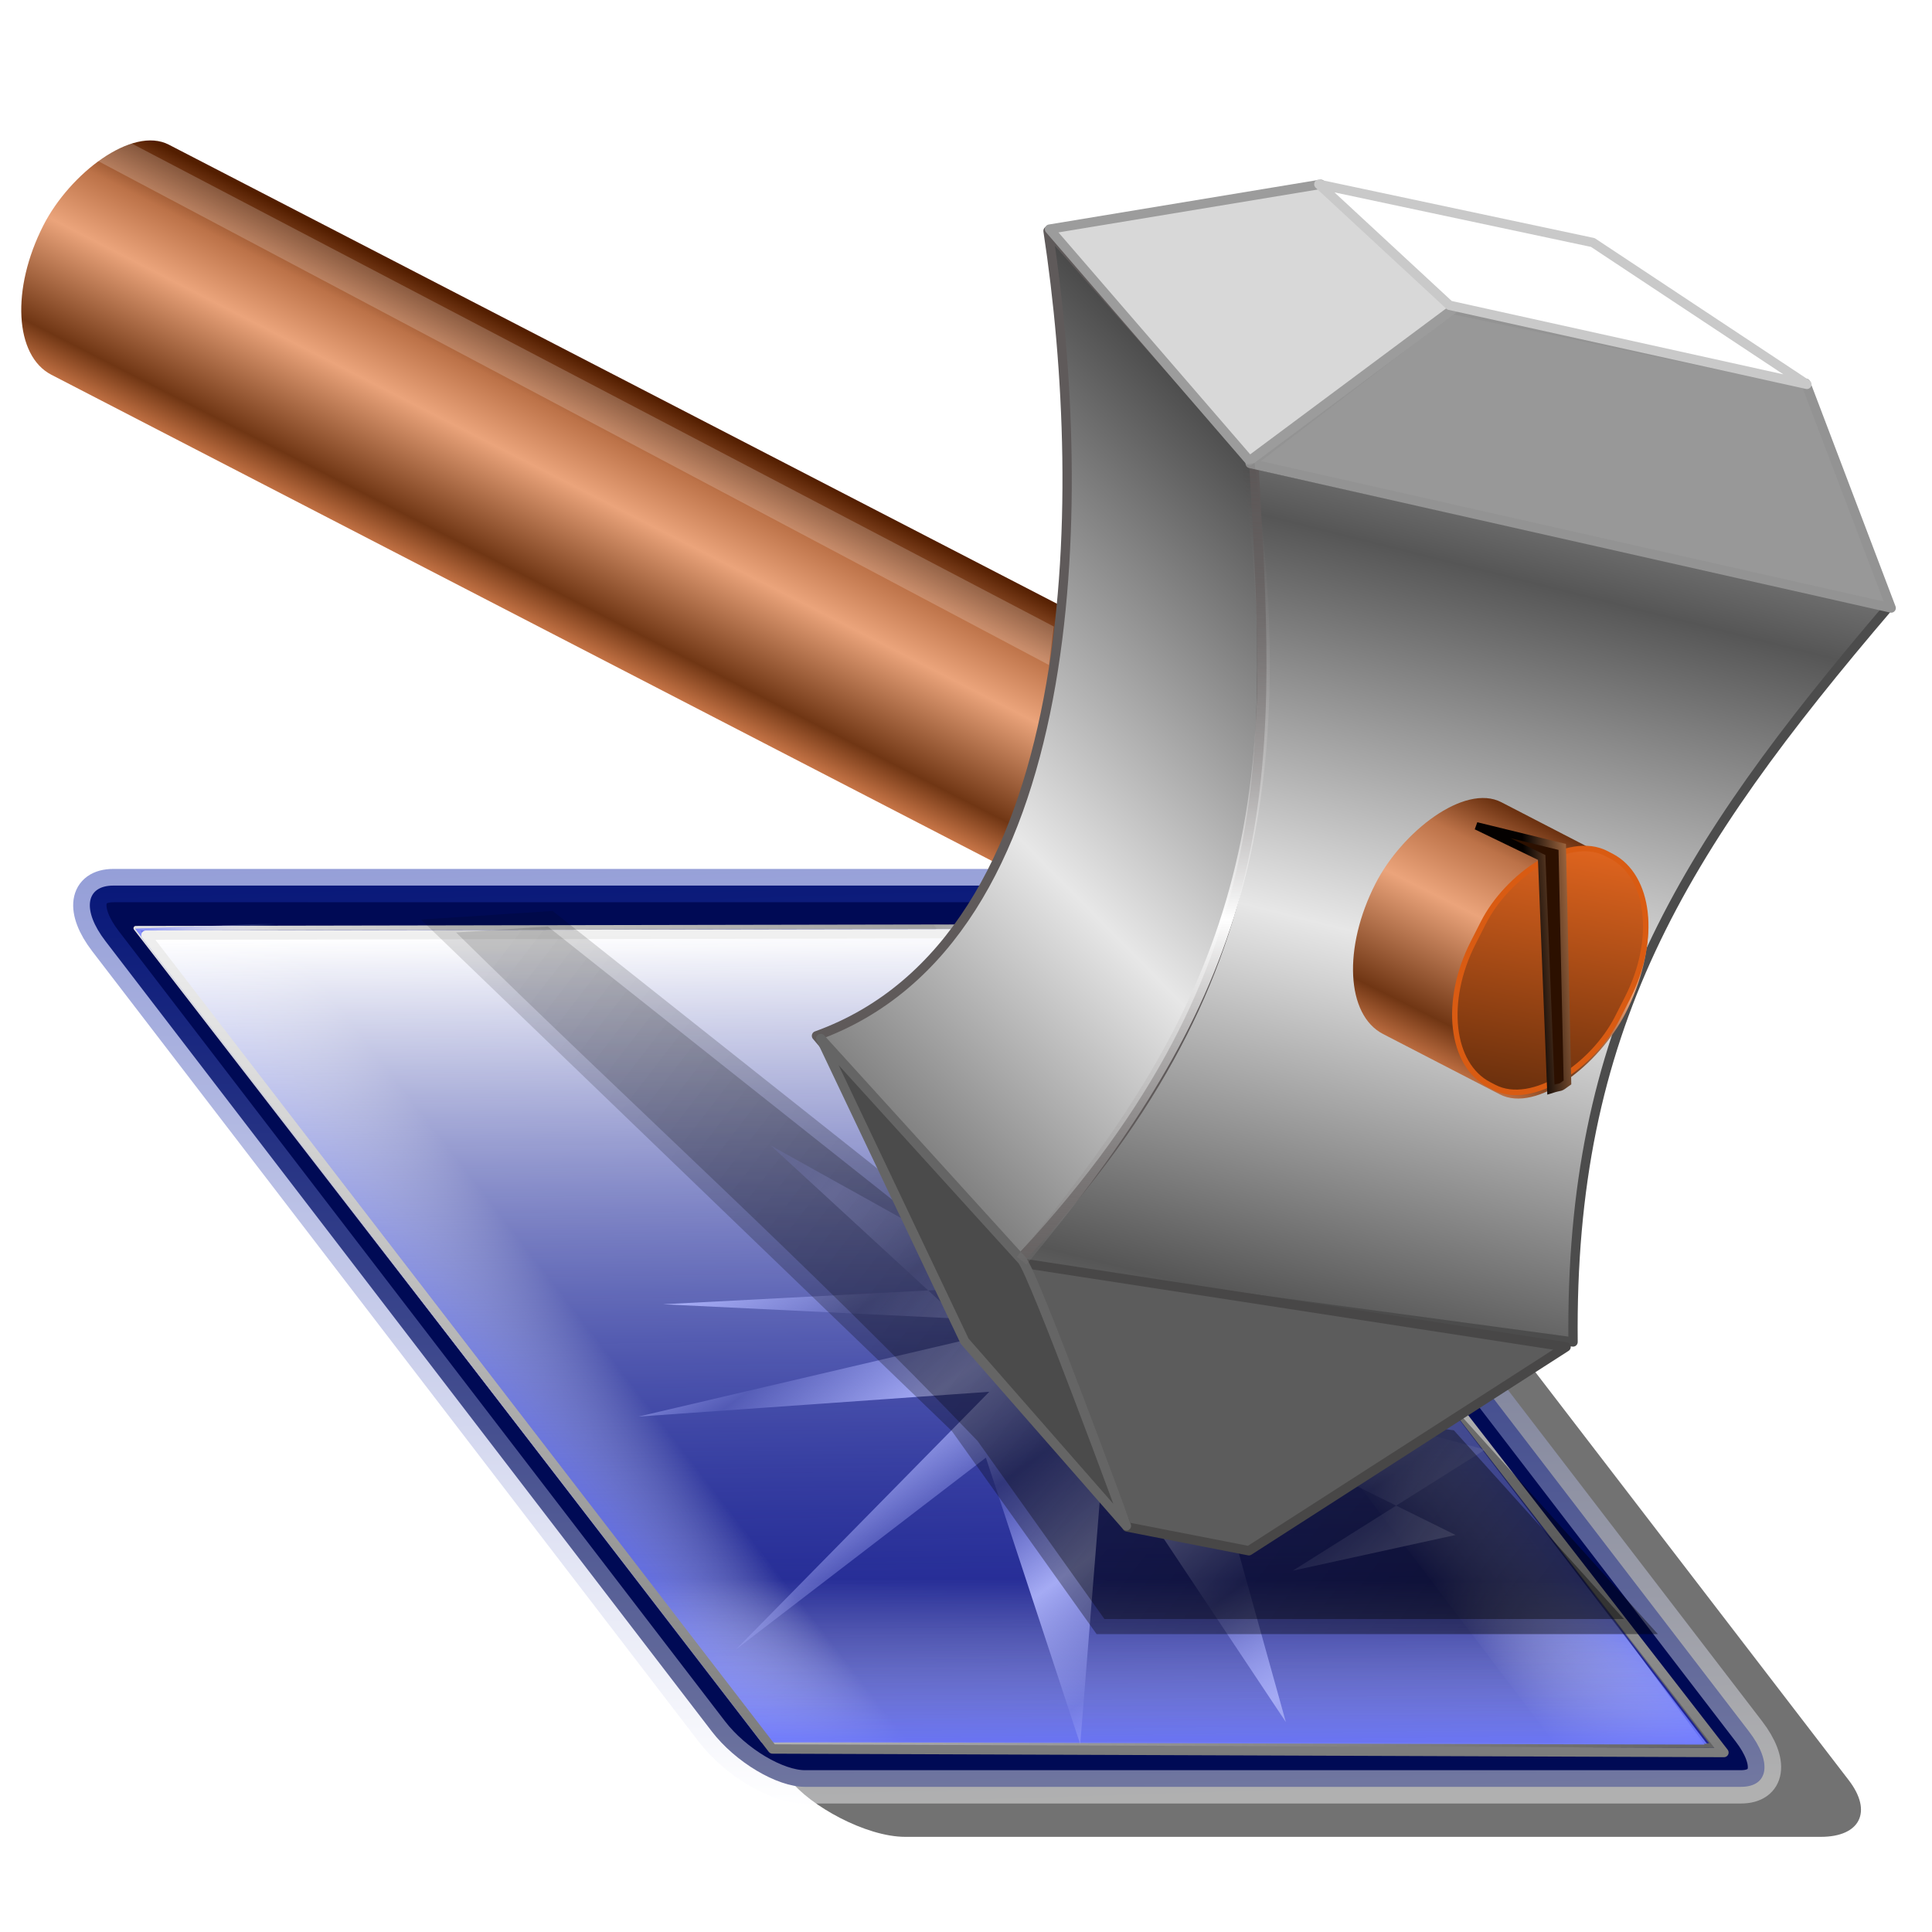 <?xml version="1.0" encoding="UTF-8" standalone="no"?>
<!-- Created with Inkscape (http://www.inkscape.org/) -->

<svg
   xmlns:dc="http://purl.org/dc/elements/1.1/"
   xmlns:cc="http://creativecommons.org/ns#"
   xmlns:rdf="http://www.w3.org/1999/02/22-rdf-syntax-ns#"
   xmlns:svg="http://www.w3.org/2000/svg"
   xmlns="http://www.w3.org/2000/svg"
   xmlns:xlink="http://www.w3.org/1999/xlink"
   xmlns:sodipodi="http://sodipodi.sourceforge.net/DTD/sodipodi-0.dtd"
   xmlns:inkscape="http://www.inkscape.org/namespaces/inkscape"
   width="255"
   height="255"
   viewBox="0 0 71.967 71.967"
   version="1.1"
   id="svg8"
   inkscape:version="0.92.5 (2060ec1f9f, 2020-04-08)"
   sodipodi:docname="wmtweaks.svg">
  <defs
     id="defs2">
    <linearGradient
       inkscape:collect="always"
       id="linearGradient959">
      <stop
         style="stop-color:#040100;stop-opacity:1"
         offset="0"
         id="stop954" />
      <stop
         style="stop-color:#d78b56;stop-opacity:1"
         offset="1"
         id="stop956" />
    </linearGradient>
    <linearGradient
       inkscape:collect="always"
       id="linearGradient953">
      <stop
         style="stop-color:#000000;stop-opacity:0.402"
         offset="0"
         id="stop949" />
      <stop
         style="stop-color:#000000;stop-opacity:0.125"
         offset="1"
         id="stop951" />
    </linearGradient>
    <linearGradient
       inkscape:collect="always"
       id="linearGradient939">
      <stop
         style="stop-color:#a5abf4;stop-opacity:1"
         offset="0"
         id="stop935" />
      <stop
         style="stop-color:#a8afff;stop-opacity:0.152"
         offset="1"
         id="stop937" />
    </linearGradient>
    <linearGradient
       id="linearGradient1712">
      <stop
         id="stop1708"
         offset="0"
         style="stop-color:#626eff;stop-opacity:1" />
      <stop
         id="stop1710"
         offset="1"
         style="stop-color:#ffffff;stop-opacity:0" />
    </linearGradient>
    <linearGradient
       inkscape:collect="always"
       id="linearGradient934">
      <stop
         stop-opacity="1"
         stop-color="#531e00"
         id="stop922" />
      <stop
         stop-opacity="1"
         stop-color="#ca703d"
         offset="0.215"
         id="stop926"
         style="stop-color:#bc7248;stop-opacity:1" />
      <stop
         stop-opacity="1"
         stop-color="#ffbe99"
         id="stop928"
         offset="0.447"
         style="stop-color:#eba47b;stop-opacity:1" />
      <stop
         stop-opacity="1"
         stop-color="#9e4d1f"
         offset="0.842"
         id="stop930"
         style="stop-color:#703614;stop-opacity:1" />
      <stop
         stop-opacity="1"
         stop-color="#c77547"
         offset="1"
         id="stop932" />
    </linearGradient>
    <linearGradient
       inkscape:collect="always"
       id="linearGradient916">
      <stop
         id="stop912"
         stop-color="#ffffff"
         stop-opacity="1" />
      <stop
         offset="1"
         id="stop914"
         stop-color="#ffffff"
         stop-opacity="0"
         style="stop-color:#393535;stop-opacity:0" />
    </linearGradient>
    <linearGradient
       inkscape:collect="always"
       id="linearGradient958">
      <stop
         id="stop4578"
         stop-color="#ec6a20"
         stop-opacity="1" />
      <stop
         offset="1"
         id="stop4588"
         stop-color="#a33c00"
         stop-opacity="1"
         style="stop-color:#6b300d;stop-opacity:1" />
    </linearGradient>
    <linearGradient
       id="linearGradient964"
       inkscape:collect="always">
      <stop
         id="stop976"
         stop-color="#565656"
         stop-opacity="1" />
      <stop
         id="stop978"
         offset="1"
         stop-color="#e7e7e7"
         stop-opacity="1" />
    </linearGradient>
    <linearGradient
       inkscape:collect="always"
       id="linearGradient964-3">
      <stop
         id="stop960"
         stop-color="#7a7a7a"
         stop-opacity="1"
         style="stop-color:#4b4b4b;stop-opacity:1" />
      <stop
         offset="1"
         id="stop962"
         stop-color="#e7e7e7"
         stop-opacity="1" />
    </linearGradient>
    <linearGradient
       inkscape:collect="always"
       xlink:href="#linearGradient964-3"
       id="linearGradient966"
       x1="195.17"
       y1="193.47"
       x2="228.66"
       y2="226.71"
       gradientUnits="userSpaceOnUse"
       spreadMethod="reflect"
       gradientTransform="translate(-121.196,4.267)" />
    <linearGradient
       inkscape:collect="always"
       xlink:href="#linearGradient964"
       id="linearGradient974"
       x1="168.92"
       y1="197.8"
       x2="178.825"
       y2="237.353"
       gradientUnits="userSpaceOnUse"
       spreadMethod="reflect"
       gradientTransform="translate(-121.196,4.267)" />
    <linearGradient
       inkscape:collect="always"
       xlink:href="#linearGradient934"
       id="linearGradient4564"
       x1="114.92"
       y1="180.1"
       x2="114.8"
       y2="207.67"
       gradientUnits="userSpaceOnUse"
       gradientTransform="matrix(0.347,0,0,0.349,-170.575,138.922)" />
    <linearGradient
       inkscape:collect="always"
       xlink:href="#linearGradient934"
       id="linearGradient4574"
       x1="7.01"
       y1="175.54"
       x2="6.598"
       y2="205.37"
       gradientUnits="userSpaceOnUse"
       gradientTransform="matrix(0.347,0,0,0.349,-170.575,138.922)" />
    <linearGradient
       inkscape:collect="always"
       xlink:href="#linearGradient958"
       id="linearGradient4591"
       gradientUnits="userSpaceOnUse"
       x1="7.01"
       y1="175.54"
       x2="-2.198"
       y2="204.76"
       gradientTransform="matrix(0.339,0,0,0.341,-169.995,139.823)" />
    <linearGradient
       inkscape:collect="always"
       xlink:href="#linearGradient916"
       id="linearGradient918"
       x1="109.68"
       y1="127.64"
       x2="107.13"
       y2="79.59"
       gradientUnits="userSpaceOnUse"
       spreadMethod="reflect"
       gradientTransform="matrix(-0.392,0,0,0.394,88.701,208.99)" />
    <linearGradient
       id="linearGradient3415"
       inkscape:collect="always">
      <stop
         id="stop3417"
         offset="0"
         style="stop-color:#0e24a5;stop-opacity:0" />
      <stop
         id="stop3419"
         offset="1"
         style="stop-color:white;stop-opacity:1" />
    </linearGradient>
    <linearGradient
       id="linearGradient3401">
      <stop
         style="stop-color:#000daa;stop-opacity:1;"
         offset="0"
         id="stop3403" />
      <stop
         style="stop-color:#8f8bff;stop-opacity:0"
         offset="1"
         id="stop3405" />
    </linearGradient>
    <linearGradient
       inkscape:collect="always"
       id="linearGradient3260">
      <stop
         style="stop-color:#0e24a5;stop-opacity:1"
         offset="0"
         id="stop3262" />
      <stop
         style="stop-color:white;stop-opacity:1"
         offset="1"
         id="stop3264" />
    </linearGradient>
    <inkscape:perspective
       id="perspective93"
       inkscape:persp3d-origin="128 : 85.333333 : 1"
       inkscape:vp_z="256 : 128 : 1"
       inkscape:vp_y="0 : 1000 : 0"
       inkscape:vp_x="0 : 128 : 1"
       sodipodi:type="inkscape:persp3d" />
    <linearGradient
       id="linearGradient3332"
       inkscape:collect="always">
      <stop
         id="stop3334"
         offset="0"
         style="stop-color:#777;stop-opacity:1" />
      <stop
         id="stop3336"
         offset="1"
         style="stop-color:#f2f2f2;stop-opacity:1" />
    </linearGradient>
    <linearGradient
       id="linearGradient3294"
       inkscape:collect="always">
      <stop
         id="stop3296"
         offset="0"
         style="stop-color:#e8e8e8;stop-opacity:1" />
      <stop
         id="stop3298"
         offset="1"
         style="stop-color:#5c5c5c;stop-opacity:1" />
    </linearGradient>
    <linearGradient
       id="linearGradient3282">
      <stop
         id="stop3284"
         offset="0"
         style="stop-color:#8d8fb4;stop-opacity:1;" />
      <stop
         id="stop3286"
         offset="1"
         style="stop-color:white;stop-opacity:1;" />
    </linearGradient>
    <linearGradient
       id="linearGradient2913">
      <stop
         id="stop2915"
         offset="0"
         style="stop-color:#000daa;stop-opacity:1;" />
      <stop
         id="stop2917"
         offset="1"
         style="stop-color:#ffffff;stop-opacity:0;" />
    </linearGradient>
    <linearGradient
       y2="241.898"
       x2="433.928"
       y1="260.711"
       x1="429.099"
       spreadMethod="reflect"
       gradientUnits="userSpaceOnUse"
       id="linearGradient2921"
       xlink:href="#linearGradient2913"
       inkscape:collect="always" />
    <linearGradient
       y2="242.791"
       x2="556.782"
       y1="263.315"
       x1="526.462"
       spreadMethod="reflect"
       gradientUnits="userSpaceOnUse"
       id="linearGradient3075"
       xlink:href="#linearGradient2913"
       inkscape:collect="always" />
    <linearGradient
       y2="65.737"
       x2="629.444"
       y1="65.737"
       x1="388.019"
       gradientUnits="userSpaceOnUse"
       id="linearGradient3350"
       xlink:href="#linearGradient3282"
       inkscape:collect="always" />
    <linearGradient
       inkscape:collect="always"
       xlink:href="#linearGradient2813"
       id="linearGradient2865"
       x1="142.97"
       y1="202.215"
       x2="150.117"
       y2="42.245"
       gradientUnits="userSpaceOnUse" />
    <linearGradient
       inkscape:collect="always"
       xlink:href="#linearGradient2813"
       id="linearGradient2857"
       x1="121.576"
       y1="41.947"
       x2="113.72"
       y2="204.896"
       gradientUnits="userSpaceOnUse" />
    <linearGradient
       inkscape:collect="always"
       xlink:href="#linearGradient2813"
       id="linearGradient2849"
       x1="144.808"
       y1="77.37"
       x2="145.413"
       y2="165.719"
       gradientUnits="userSpaceOnUse"
       spreadMethod="reflect" />
    <linearGradient
       inkscape:collect="always"
       xlink:href="#linearGradient2813"
       id="linearGradient2835"
       x1="123.62"
       y1="165.719"
       x2="122.81"
       y2="53.922"
       gradientUnits="userSpaceOnUse" />
    <linearGradient
       inkscape:collect="always"
       xlink:href="#linearGradient2813"
       id="linearGradient2827"
       x1="177.021"
       y1="172.182"
       x2="177.701"
       y2="190.767"
       gradientUnits="userSpaceOnUse" />
    <linearGradient
       inkscape:collect="always"
       xlink:href="#linearGradient2813"
       id="linearGradient2819"
       x1="165.021"
       y1="190.767"
       x2="165.021"
       y2="172.182"
       gradientUnits="userSpaceOnUse" />
    <linearGradient
       inkscape:collect="always"
       id="linearGradient2813">
      <stop
         style="stop-color:white;stop-opacity:1"
         offset="0"
         id="stop2815" />
      <stop
         style="stop-color:black;stop-opacity:1"
         offset="1"
         id="stop2817" />
    </linearGradient>
    <inkscape:perspective
       id="perspective2503"
       inkscape:persp3d-origin="128 : 85.333333 : 1"
       inkscape:vp_z="256 : 128 : 1"
       inkscape:vp_y="0 : 1000 : 0"
       inkscape:vp_x="0 : 128 : 1"
       sodipodi:type="inkscape:persp3d" />
    <linearGradient
       id="linearGradient3578">
      <stop
         style="stop-color:#000000;stop-opacity:1;"
         offset="0"
         id="stop3580" />
      <stop
         style="stop-color:#fffcfc;stop-opacity:1;"
         offset="1"
         id="stop3582" />
    </linearGradient>
    <linearGradient
       gradientTransform="matrix(0.149,-0.02,0.158,0.181,-59.045,262.71)"
       y2="42.521"
       x2="529.917"
       y1="207.369"
       x1="513.529"
       spreadMethod="pad"
       gradientUnits="userSpaceOnUse"
       id="linearGradient3380"
       xlink:href="#linearGradient3415"
       inkscape:collect="always" />
    <linearGradient
       gradientTransform="matrix(0.149,-0.02,0.158,0.181,-59.045,262.71)"
       y2="31.486"
       x2="461.651"
       y1="208.916"
       x1="440.756"
       gradientUnits="userSpaceOnUse"
       id="linearGradient3382"
       xlink:href="#linearGradient3332"
       inkscape:collect="always" />
    <linearGradient
       y2="246.301"
       x2="613.277"
       y1="14.952"
       x1="370.433"
       gradientTransform="matrix(0.132,-0.018,0.139,0.16,-48.225,264.103)"
       gradientUnits="userSpaceOnUse"
       id="linearGradient3385"
       xlink:href="#linearGradient3294"
       inkscape:collect="always" />
    <linearGradient
       y2="122.993"
       x2="424.669"
       y1="118.995"
       x1="387.732"
       spreadMethod="pad"
       gradientTransform="matrix(0.149,-0.02,0.158,0.181,-59.453,262.467)"
       gradientUnits="userSpaceOnUse"
       id="linearGradient3399"
       xlink:href="#linearGradient1712"
       inkscape:collect="always" />
    <linearGradient
       y2="122.993"
       x2="424.669"
       y1="118.995"
       x1="387.732"
       spreadMethod="pad"
       gradientTransform="matrix(-0.181,-0.02,0.121,0.181,109.25,262.517)"
       gradientUnits="userSpaceOnUse"
       id="linearGradient3409"
       xlink:href="#linearGradient1712"
       inkscape:collect="always" />
    <linearGradient
       y2="122.993"
       x2="424.669"
       y1="118.995"
       x1="387.732"
       spreadMethod="pad"
       gradientTransform="matrix(-0.116,-0.181,-0.223,-0.02,116.391,363.198)"
       gradientUnits="userSpaceOnUse"
       id="linearGradient3413"
       xlink:href="#linearGradient1712"
       inkscape:collect="always" />
    <linearGradient
       gradientUnits="userSpaceOnUse"
       y2="212.892"
       x2="142.418"
       y1="55.467"
       x1="138.005"
       id="linearGradient3429"
       xlink:href="#linearGradient3260"
       inkscape:collect="always"
       gradientTransform="matrix(0.204,0,0.172,0.224,-12.482,244.105)" />
    <linearGradient
       id="linearGradient2760">
      <stop
         style="stop-color:black;stop-opacity:1;"
         offset="0"
         id="stop2762" />
      <stop
         style="stop-color:white;stop-opacity:1;"
         offset="1"
         id="stop2764" />
    </linearGradient>
    <linearGradient
       id="linearGradient2772">
      <stop
         id="stop2774"
         offset="0"
         style="stop-color:black;stop-opacity:0;" />
      <stop
         id="stop2776"
         offset="1"
         style="stop-color:white;stop-opacity:1;" />
    </linearGradient>
    <linearGradient
       id="linearGradient2845">
      <stop
         id="stop2847"
         offset="0"
         style="stop-color:black;stop-opacity:0" />
      <stop
         id="stop2849"
         offset="1"
         style="stop-color:black;stop-opacity:1" />
    </linearGradient>
    <inkscape:perspective
       sodipodi:type="inkscape:persp3d"
       inkscape:vp_x="0 : 128 : 1"
       inkscape:vp_y="0 : 1000 : 0"
       inkscape:vp_z="256 : 128 : 1"
       inkscape:persp3d-origin="128 : 85.333333 : 1"
       id="perspective3861" />
    <linearGradient
       y2="42.521"
       x2="529.917"
       y1="207.369"
       x1="513.529"
       spreadMethod="pad"
       gradientTransform="matrix(0.85,-0.096,0.096,0.85,-576.054,85.338)"
       gradientUnits="userSpaceOnUse"
       id="linearGradient4109"
       xlink:href="#linearGradient3415"
       inkscape:collect="always" />
    <linearGradient
       y2="31.486"
       x2="461.651"
       y1="208.916"
       x1="440.756"
       gradientTransform="matrix(0.85,-0.096,0.096,0.85,-576.054,85.338)"
       gradientUnits="userSpaceOnUse"
       id="linearGradient4111"
       xlink:href="#linearGradient3332"
       inkscape:collect="always" />
    <linearGradient
       y2="122.993"
       x2="424.669"
       y1="118.995"
       x1="387.732"
       spreadMethod="pad"
       gradientTransform="matrix(0.12,-0.85,-1.067,-0.096,-69.736,556.932)"
       gradientUnits="userSpaceOnUse"
       id="linearGradient4114"
       xlink:href="#linearGradient3401"
       inkscape:collect="always" />
    <linearGradient
       y2="122.993"
       x2="424.669"
       y1="118.995"
       x1="387.732"
       spreadMethod="pad"
       gradientTransform="matrix(-0.85,-0.096,-0.096,0.85,291.205,84.719)"
       gradientUnits="userSpaceOnUse"
       id="linearGradient4117"
       xlink:href="#linearGradient3401"
       inkscape:collect="always" />
    <linearGradient
       y2="122.993"
       x2="424.669"
       y1="118.995"
       x1="387.732"
       spreadMethod="pad"
       gradientTransform="matrix(0.85,-0.096,0.096,0.85,-576.054,85.338)"
       gradientUnits="userSpaceOnUse"
       id="linearGradient4120"
       xlink:href="#linearGradient3401"
       inkscape:collect="always" />
    <linearGradient
       y2="246.301"
       x2="613.277"
       y1="14.952"
       x1="370.433"
       gradientTransform="matrix(0.749,-0.084,0.084,0.749,-525.852,92.16)"
       gradientUnits="userSpaceOnUse"
       id="linearGradient4123"
       xlink:href="#linearGradient3294"
       inkscape:collect="always" />
    <filter
       inkscape:collect="always"
       style="color-interpolation-filters:sRGB"
       id="filter1730"
       x="-0.016"
       width="1.033"
       y="-0.03"
       height="1.061">
      <feGaussianBlur
         inkscape:collect="always"
         stdDeviation="0.548"
         id="feGaussianBlur1732" />
    </filter>
    <linearGradient
       inkscape:collect="always"
       xlink:href="#linearGradient939"
       id="linearGradient941"
       x1="21.385"
       y1="274.07"
       x2="27.121"
       y2="279.622"
       gradientUnits="userSpaceOnUse"
       spreadMethod="reflect" />
    <filter
       inkscape:collect="always"
       style="color-interpolation-filters:sRGB"
       id="filter973"
       x="-0.01"
       width="1.021"
       y="-0.017"
       height="1.035">
      <feGaussianBlur
         inkscape:collect="always"
         stdDeviation="0.183"
         id="feGaussianBlur975" />
    </filter>
    <filter
       inkscape:collect="always"
       style="color-interpolation-filters:sRGB"
       id="filter977"
       x="-0.01"
       width="1.02"
       y="-0.017"
       height="1.034">
      <feGaussianBlur
         inkscape:collect="always"
         stdDeviation="0.183"
         id="feGaussianBlur979" />
    </filter>
    <filter
       inkscape:collect="always"
       style="color-interpolation-filters:sRGB"
       id="filter981"
       x="-0.01"
       width="1.02"
       y="-0.017"
       height="1.033">
      <feGaussianBlur
         inkscape:collect="always"
         stdDeviation="0.183"
         id="feGaussianBlur983" />
    </filter>
    <filter
       inkscape:collect="always"
       style="color-interpolation-filters:sRGB"
       id="filter985"
       x="-0.01"
       width="1.019"
       y="-0.016"
       height="1.033">
      <feGaussianBlur
         inkscape:collect="always"
         stdDeviation="0.183"
         id="feGaussianBlur987" />
    </filter>
    <linearGradient
       inkscape:collect="always"
       xlink:href="#linearGradient953"
       id="linearGradient955"
       x1="-10.891"
       y1="285.3"
       x2="-46.682"
       y2="257.72"
       gradientUnits="userSpaceOnUse" />
    <linearGradient
       inkscape:collect="always"
       xlink:href="#linearGradient959"
       id="linearGradient961"
       x1="56.704"
       y1="263.549"
       x2="58.934"
       y2="263.388"
       gradientUnits="userSpaceOnUse"
       gradientTransform="translate(0.322,-2.895)" />
  </defs>
  <sodipodi:namedview
     id="base"
     pagecolor="#ff0000"
     bordercolor="#666666"
     borderopacity="1.0"
     inkscape:pageopacity="0"
     inkscape:pageshadow="2"
     inkscape:zoom="3.5098039"
     inkscape:cx="127.5"
     inkscape:cy="127.5"
     inkscape:document-units="mm"
     inkscape:current-layer="layer1"
     showgrid="false"
     inkscape:snap-to-guides="false"
     inkscape:snap-grids="false"
     inkscape:snap-others="false"
     inkscape:object-nodes="false"
     inkscape:snap-nodes="false"
     inkscape:snap-global="false"
     inkscape:window-width="1920"
     inkscape:window-height="1056"
     inkscape:window-x="0"
     inkscape:window-y="0"
     inkscape:window-maximized="1"
     showguides="true"
     inkscape:guide-bbox="true" />
  <g
     inkscape:label="Layer 1"
     inkscape:groupmode="layer"
     id="layer1"
     transform="translate(0,-225.033)">
    <rect
       ry="2.658"
       y="326.875"
       x="-194.305"
       height="43.182"
       width="39.426"
       id="rect4082"
       style="fill:#000000;fill-opacity:0.551;stroke:none;stroke-width:1.393;stroke-linecap:round;stroke-linejoin:round;stroke-miterlimit:4;stroke-dasharray:none;stroke-opacity:0.444;filter:url(#filter1730)"
       transform="matrix(1,0,0.609,0.793,0,0)" />
    <path
       inkscape:connector-curvature="0"
       id="rect3421"
       d="M 4.224,258.021 H 39.092 c 1.043,0 2.59,0.922 3.468,2.067 l 22.586,29.438 c 0.878,1.145 0.746,2.067 -0.297,2.067 H 29.981 c -1.043,0 -2.59,-0.922 -3.468,-2.067 L 3.927,260.088 c -0.878,-1.145 -0.746,-2.067 0.297,-2.067 z"
       style="opacity:1;fill:#000a55;fill-opacity:1;stroke:url(#linearGradient3429);stroke-width:1.241;stroke-linecap:round;stroke-linejoin:round;stroke-miterlimit:4;stroke-dasharray:none;stroke-opacity:0.444" />
    <path
       inkscape:connector-curvature="0"
       style="fill:#21258f;fill-opacity:1;stroke:url(#linearGradient3385);stroke-width:0.169;stroke-linecap:round;stroke-linejoin:round;stroke-miterlimit:4;stroke-dasharray:none;stroke-dashoffset:0;stroke-opacity:1"
       id="path3302"
       d="m 5.057,259.609 35.292,-0.065 23.489,30.512 -35.273,-0.066 z"
       sodipodi:nodetypes="ccccc" />
    <path
       inkscape:connector-curvature="0"
       sodipodi:nodetypes="ccccc"
       style="fill:url(#linearGradient3399);fill-opacity:1;stroke:none;stroke-width:0.348;stroke-linecap:round;stroke-linejoin:round;stroke-miterlimit:4;stroke-dasharray:none;stroke-dashoffset:0;stroke-opacity:1"
       id="path3397"
       d="m 5.028,259.625 5.329,-0.197 23.67,30.512 -5.661,-4.5e-4 z" />
    <path
       inkscape:connector-curvature="0"
       d="m 40.409,259.675 -5.632,-0.197 23.149,30.512 5.66,-4.5e-4 z"
       id="path3407"
       style="fill:url(#linearGradient3409);fill-opacity:1;stroke:none;stroke-width:0.348;stroke-linecap:round;stroke-linejoin:round;stroke-miterlimit:4;stroke-dasharray:none;stroke-dashoffset:0;stroke-opacity:1"
       sodipodi:nodetypes="ccccc" />
    <path
       inkscape:connector-curvature="0"
       sodipodi:nodetypes="ccccc"
       style="fill:url(#linearGradient3413);fill-opacity:1;stroke:none;stroke-width:0.348;stroke-linecap:round;stroke-linejoin:round;stroke-miterlimit:4;stroke-dasharray:none;stroke-dashoffset:0;stroke-opacity:1"
       id="path3411"
       d="m 63.497,290.021 -4.39,-6.016 -35.104,-0.286 4.768,6.214 z" />
    <path
       inkscape:connector-curvature="0"
       d="m 5.436,259.868 35.111,-0.065 23.67,30.512 -35.443,-0.132 z"
       id="path3314"
       style="fill:url(#linearGradient3380);fill-opacity:1;stroke:url(#linearGradient3382);stroke-width:0.348;stroke-linecap:round;stroke-linejoin:round;stroke-miterlimit:4;stroke-dasharray:none;stroke-dashoffset:0;stroke-opacity:1"
       sodipodi:nodetypes="ccccc" />
    <path
       transform="matrix(0.636,0,0,0.449,19.906,154.849)"
       style="opacity:1;fill:url(#linearGradient941);fill-opacity:1;fill-rule:nonzero;stroke:none;stroke-width:0.32;stroke-linecap:round;stroke-linejoin:bevel;stroke-miterlimit:4;stroke-dasharray:none;stroke-dashoffset:0;stroke-opacity:1"
       d="m 7.531,264.517 21.046,-1.555 -14.739,-11.623 15.833,20.638 5.822,-23.783 -4.86,24.031 24.383,-11.096 -14.837,9.536 15.502,5.913 -11.261,10.04 9.531,-2.961 -15.066,-10.552 5.128,26.074 -10.655,-22.669 -1.389,24.512 -5.525,-23.779 -14.637,15.908 14.837,-21.374 -20.55,2.058 23.513,-7.803 z"
       id="path1734"
       inkscape:connector-curvature="0"
       sodipodi:nodetypes="ccccccccccccccccccccc" />
    <g
       id="g993"
       transform="translate(65.695,1.849)"
       style="fill-opacity:1;fill:url(#linearGradient955)">
      <path
         sodipodi:nodetypes="cccccccc"
         inkscape:connector-curvature="0"
         id="path935"
         d="m -50.015,257.438 19.781,19.057 5.387,7.559 20.907,-10e-6 -7.317,-8.121 L -23.319,274.405 -45.11,257.117 Z"
         style="fill:url(#linearGradient955);fill-opacity:1;stroke:none;stroke-width:0.282px;stroke-linecap:butt;stroke-linejoin:miter;stroke-opacity:1;filter:url(#filter985)" />
      <path
         inkscape:connector-curvature="0"
         id="path945"
         d="m -49.361,257.678 c 6.492,6.307 13.1,12.516 19.521,18.884 1.713,2.404 3.426,4.808 5.139,7.212 6.71,0 13.419,0 20.129,0 -2.275,-2.525 -4.551,-5.051 -6.826,-7.576 -4.026,-0.538 -8.097,-0.97 -12.096,-1.572 -7.235,-5.74 -14.47,-11.479 -21.705,-17.219 -1.387,0.09 -2.775,0.181 -4.162,0.271 z"
         style="fill:url(#linearGradient955);fill-opacity:1;stroke:none;stroke-width:0.282px;stroke-linecap:butt;stroke-linejoin:miter;stroke-opacity:1;filter:url(#filter981)" />
      <path
         inkscape:connector-curvature="0"
         id="path949"
         d="m -48.707,257.918 c 6.443,6.342 13.182,12.416 19.425,18.94 1.576,2.211 3.151,4.423 4.727,6.634 6.45,0 12.9,0 19.35,0 -2.111,-2.343 -4.223,-4.686 -6.334,-7.029 -4.038,-0.556 -8.129,-0.934 -12.131,-1.617 -7.206,-5.717 -14.413,-11.434 -21.619,-17.15 -1.139,0.074 -2.279,0.148 -3.418,0.223 z"
         style="fill:url(#linearGradient955);fill-opacity:1;stroke:none;stroke-width:0.282px;stroke-linecap:butt;stroke-linejoin:miter;stroke-opacity:1;filter:url(#filter977)" />
      <path
         inkscape:connector-curvature="0"
         id="path953"
         d="m -48.057,258.158 c 6.41,6.36 13.245,12.325 19.333,18.995 1.438,2.019 2.877,4.039 4.315,6.058 6.19,0 12.38,0 18.57,0 -2.071,-2.115 -3.899,-4.693 -6.122,-6.518 -3.956,-0.56 -7.975,-0.875 -11.886,-1.626 -7.178,-5.694 -14.355,-11.388 -21.533,-17.082 -0.893,0.058 -1.785,0.116 -2.678,0.174 z"
         style="fill:url(#linearGradient955);fill-opacity:1;stroke:none;stroke-width:0.282px;stroke-linecap:butt;stroke-linejoin:miter;stroke-opacity:1;filter:url(#filter973)" />
    </g>
    <rect
       style="opacity:1;fill:url(#linearGradient4564);fill-opacity:1;fill-rule:nonzero;stroke:none;stroke-width:0.209;stroke-linecap:round;stroke-linejoin:round;stroke-miterlimit:4;stroke-dasharray:none;stroke-dashoffset:0;stroke-opacity:0.677"
       stroke-miterlimit="4"
       id="rect4554"
       width="54.174"
       height="9.619"
       x="-161.818"
       y="201.717"
       ry="4.809"
       rx="2.797"
       transform="matrix(-0.888,-0.459,-0.455,0.891,0,0)" />
    <g
       id="g4552"
       transform="matrix(-0.347,0,0,0.349,76.529,176.947)">
      <path
         style="fill:url(#linearGradient974);fill-opacity:1;stroke:#4c4c4c;stroke-width:1;stroke-linecap:butt;stroke-linejoin:round;stroke-miterlimit:4;stroke-dasharray:none;stroke-opacity:1"
         stroke-miterlimit="4"
         sodipodi:nodetypes="ccccc"
         inkscape:connector-curvature="0"
         id="path877"
         d="m 17.763,202.506 68.819,-15.319 c -4.442,38.11 1.323,60.814 25.563,85.715 l -60.466,8.112 c 0.357,-33.312 -11.442,-52.334 -33.917,-78.508 z" />
      <path
         style="fill:url(#linearGradient966);fill-opacity:1;stroke:#5f5a5a;stroke-width:1;stroke-linecap:butt;stroke-linejoin:round;stroke-miterlimit:4;stroke-dasharray:none;stroke-opacity:1"
         stroke-miterlimit="4"
         sodipodi:nodetypes="ccccc"
         inkscape:connector-curvature="0"
         id="path879"
         d="m 85.945,187.296 22.094,-24.867 c -4.435,28.941 -3.908,75.608 24.857,85.911 L 111.913,273.073 C 82.055,241.841 84.251,217.489 85.945,187.296 Z" />
      <path
         style="fill:#989898;fill-opacity:1;stroke:#939393;stroke-width:1;stroke-linecap:butt;stroke-linejoin:round;stroke-miterlimit:4;stroke-dasharray:none;stroke-opacity:1"
         stroke-miterlimit="4"
         sodipodi:nodetypes="ccccc"
         inkscape:connector-curvature="0"
         id="path881"
         d="m 17.53,202.677 68.812,-15.428 -21.613,-16.452 -38.034,7.894 z" />
      <path
         style="fill:#d8d8d8;fill-opacity:1;stroke:#9c9c9c;stroke-width:1;stroke-linecap:butt;stroke-linejoin:round;stroke-miterlimit:4;stroke-dasharray:none;stroke-opacity:1"
         stroke-miterlimit="4"
         sodipodi:nodetypes="ccccc"
         inkscape:connector-curvature="0"
         id="path883"
         d="M 86.412,186.954 107.886,162.24 78.755,157.449 64.298,170.582 Z" />
      <path
         style="fill:#ffffff;fill-opacity:1;stroke:#c9c9c9;stroke-width:1;stroke-linecap:butt;stroke-linejoin:round;stroke-miterlimit:4;stroke-dasharray:none;stroke-opacity:1"
         stroke-miterlimit="4"
         sodipodi:nodetypes="ccccc"
         inkscape:connector-curvature="0"
         id="path885"
         d="m 26.578,178.804 38.365,-8.437 14.027,-12.918 -29.412,6.217 z" />
      <path
         style="fill:#5c5c5c;fill-opacity:1;stroke:#484747;stroke-width:1;stroke-linecap:butt;stroke-linejoin:round;stroke-miterlimit:4;stroke-dasharray:none;stroke-opacity:1"
         stroke-miterlimit="4"
         sodipodi:nodetypes="ccccc"
         inkscape:connector-curvature="0"
         id="path887"
         d="m 52.428,281.542 34.053,21.757 13.079,-2.54 11.605,-28.215 z" />
      <path
         style="fill:#4b4b4b;fill-opacity:1;stroke:#656565;stroke-width:1;stroke-linecap:butt;stroke-linejoin:round;stroke-miterlimit:4;stroke-dasharray:none;stroke-opacity:1"
         stroke-miterlimit="4"
         sodipodi:nodetypes="ccccc"
         inkscape:connector-curvature="0"
         id="path889"
         d="m 110.856,272.257 c -1.229,1.261 -11.231,28.388 -11.231,28.388 L 116.993,280.932 132.434,248.63 Z" />
    </g>
    <rect
       style="opacity:1;fill:url(#linearGradient4574);fill-opacity:1;fill-rule:nonzero;stroke:none;stroke-width:0.209;stroke-linecap:round;stroke-linejoin:round;stroke-miterlimit:4;stroke-dasharray:none;stroke-dashoffset:0;stroke-opacity:0.677"
       stroke-miterlimit="4"
       transform="matrix(-0.888,-0.459,-0.455,0.891,0,0)"
       rx="2.797"
       ry="4.844"
       y="200.685"
       x="-173.504"
       height="9.689"
       width="10.494"
       id="rect4556" />
    <rect
       style="opacity:1;fill:url(#linearGradient4591);fill-opacity:1;fill-rule:nonzero;stroke:#d95b12;stroke-width:0.204;stroke-linecap:round;stroke-linejoin:round;stroke-miterlimit:4;stroke-dasharray:none;stroke-dashoffset:0;stroke-opacity:1"
       stroke-miterlimit="4"
       id="rect4576"
       width="6.059"
       height="9.649"
       x="-172.85"
       y="200.214"
       ry="4.405"
       rx="2.924"
       transform="matrix(-0.887,-0.461,-0.453,0.892,0,0)" />
    <path
       style="fill:none;stroke:url(#linearGradient918);stroke-width:0.461;stroke-linecap:butt;stroke-linejoin:miter;stroke-miterlimit:4;stroke-dasharray:none;stroke-opacity:1"
       d="m 46.503,242.314 c 2.037,14.612 -1.574,21.342 -8.446,29.68"
       id="path910"
       inkscape:connector-curvature="0"
       sodipodi:nodetypes="cc"
       stroke-miterlimit="4" />
    <path
       style="fill:#ffffff;fill-opacity:0.193;stroke:none;stroke-width:0.111;stroke-linecap:butt;stroke-linejoin:miter;stroke-opacity:1"
       d="M 39.256,248.372 39.069,249.802 3.63,231.02 c 0.337,-0.276 0.693,-0.533 1.113,-0.727 z"
       id="path920"
       inkscape:connector-curvature="0"
       sodipodi:nodetypes="ccccc" />
    <path
       style="fill:#2c1000;fill-opacity:1;stroke:url(#linearGradient961);stroke-width:0.282px;stroke-linecap:butt;stroke-linejoin:miter;stroke-opacity:1"
       d="m 54.996,255.798 3.197,0.783 0.195,8.774 c -0.353,0.256 -0.158,0.118 -0.617,0.263 l -0.344,-8.645 z"
       id="path952"
       inkscape:connector-curvature="0"
       sodipodi:nodetypes="cccccc" />
  </g>
</svg>
